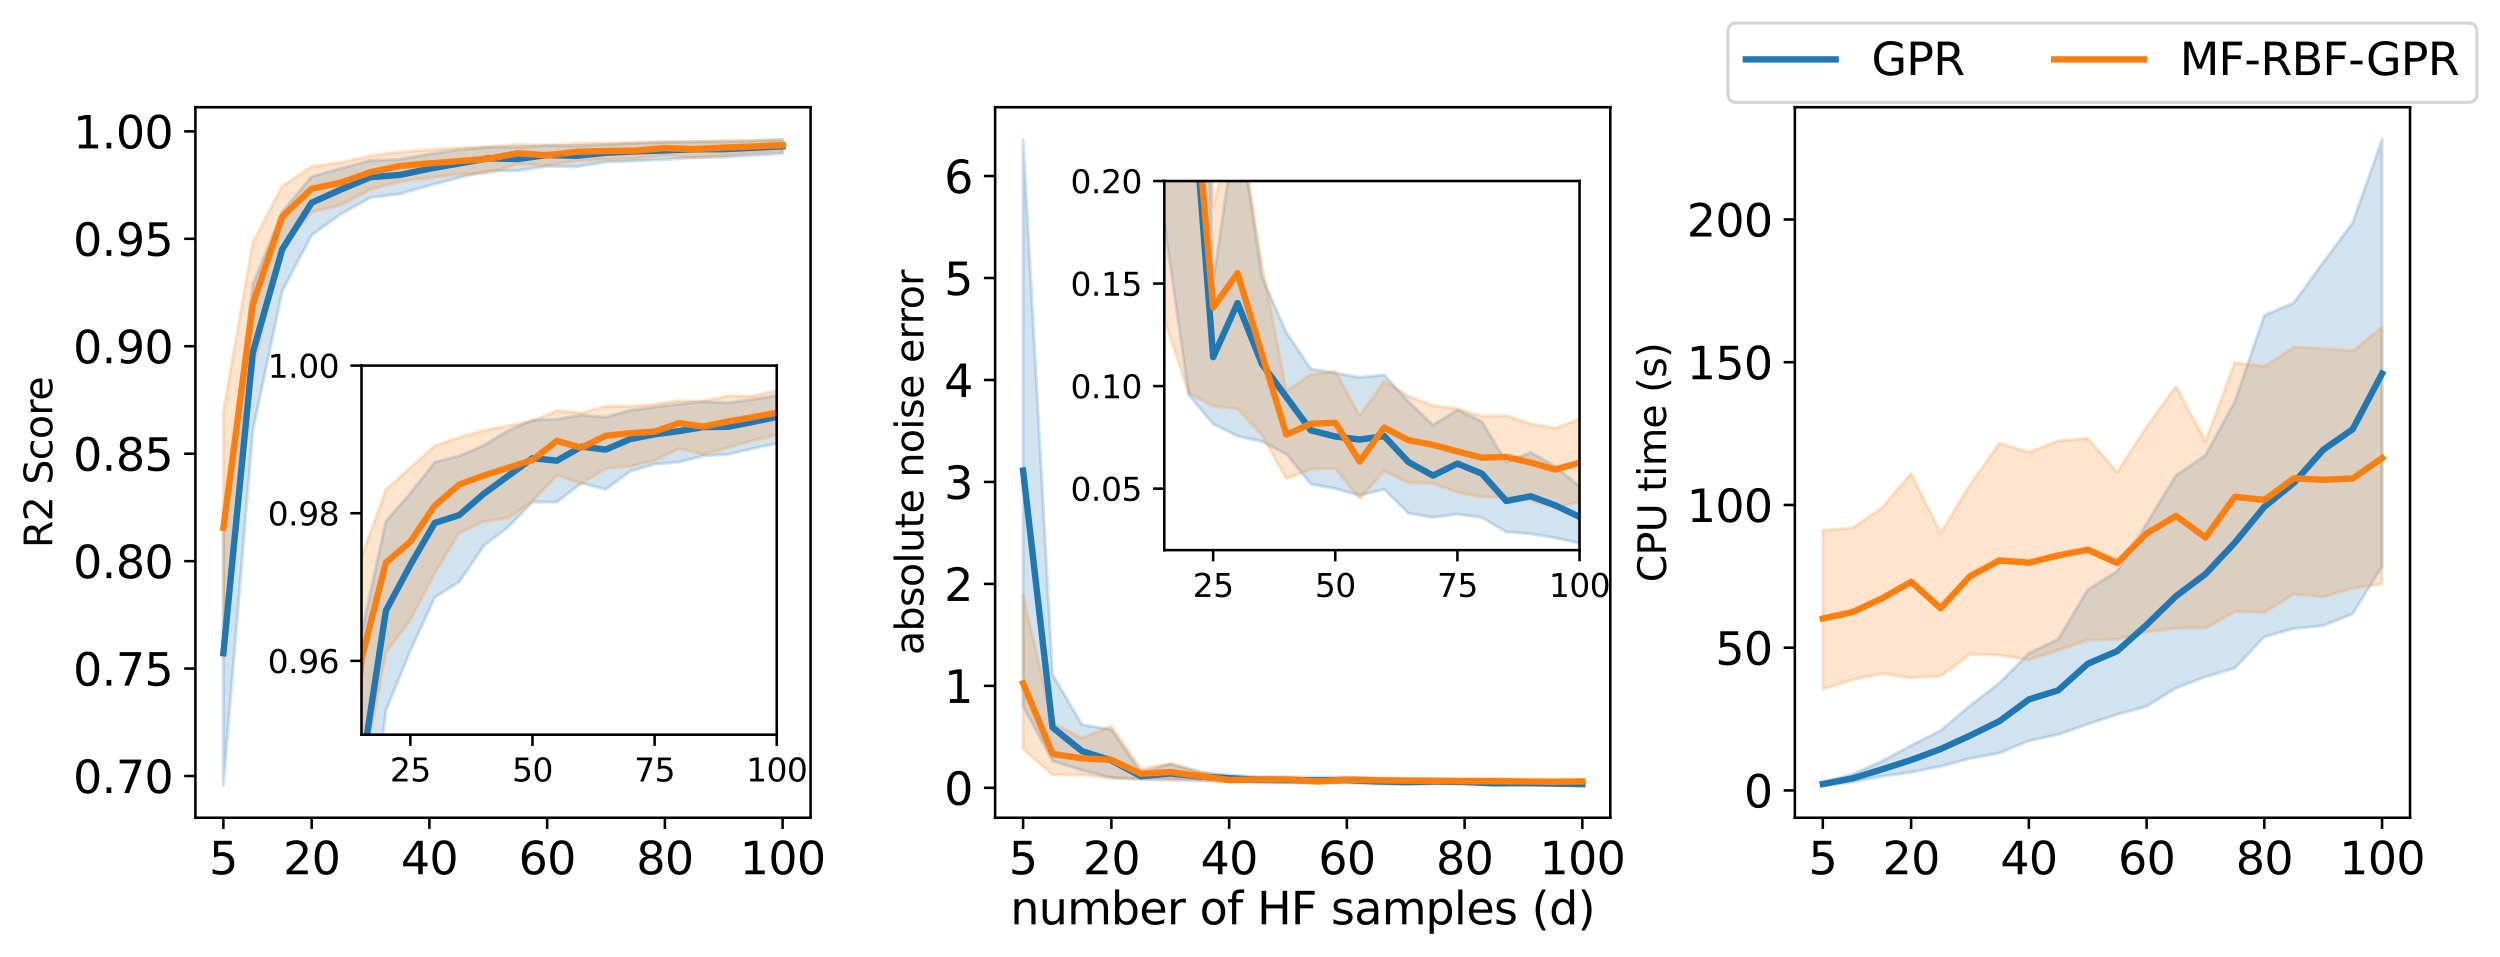 <?xml version="1.0" encoding="utf-8" standalone="no"?>
<!DOCTYPE svg PUBLIC "-//W3C//DTD SVG 1.1//EN"
  "http://www.w3.org/Graphics/SVG/1.1/DTD/svg11.dtd">
<svg xmlns:xlink="http://www.w3.org/1999/xlink" width="780.266pt" height="298.6pt" viewBox="0 0 780.266 298.6" xmlns="http://www.w3.org/2000/svg" version="1.1">
 <defs>
  <style type="text/css">*{stroke-linejoin: round; stroke-linecap: butt}</style>
 </defs>
 <g id="figure_1">
  <g id="patch_1">
   <path d="M 0 298.6 
L 780.266 298.6 
L 780.266 0 
L 0 0 
z
" style="fill: #ffffff"/>
  </g>
  <g id="axes_1">
   <g id="patch_2">
    <path d="M 60.986 255.224 
L 252.986 255.224 
L 252.986 33.464 
L 60.986 33.464 
z
" style="fill: #ffffff"/>
   </g>
   <g id="PolyCollection_1">
    <defs>
     <path id="m0feabd853a" d="M 69.713 -133.257 
L 69.713 -53.456 
L 78.9 -164.09 
L 88.086 -207.742 
L 97.273 -225.212 
L 106.459 -231.816 
L 115.646 -236.927 
L 124.833 -238.093 
L 134.019 -240.729 
L 143.206 -243.144 
L 152.392 -245.283 
L 161.579 -245.361 
L 170.766 -246.722 
L 179.952 -246.591 
L 189.139 -248.03 
L 198.325 -248.374 
L 207.512 -248.809 
L 216.699 -249.428 
L 225.885 -249.552 
L 235.072 -250.149 
L 244.258 -250.69 
L 244.258 -254.98 
L 244.258 -254.98 
L 235.072 -254.612 
L 225.885 -254.332 
L 216.699 -254.407 
L 207.512 -254.248 
L 198.325 -253.935 
L 189.139 -253.493 
L 179.952 -253.083 
L 170.766 -253.193 
L 161.579 -252.686 
L 152.392 -252.661 
L 143.206 -251.856 
L 134.019 -250.53 
L 124.833 -248.859 
L 115.646 -248.552 
L 106.459 -246.051 
L 97.273 -243.511 
L 88.086 -232.529 
L 78.9 -209.928 
L 69.713 -133.257 
z
" style="stroke: #1f77b4; stroke-opacity: 0.2"/>
    </defs>
    <g clip-path="url(#p75715c164a)">
     <use xlink:href="#m0feabd853a" x="0" y="298.6" style="fill: #1f77b4; fill-opacity: 0.2; stroke: #1f77b4; stroke-opacity: 0.2"/>
    </g>
   </g>
   <g id="PolyCollection_2">
    <defs>
     <path id="m2f45a47ec4" d="M 69.713 -170.173 
L 69.713 -93.159 
L 78.9 -182.998 
L 88.086 -221.234 
L 97.273 -232.388 
L 106.459 -234.604 
L 115.646 -239.481 
L 124.833 -241.912 
L 134.019 -243.163 
L 143.206 -244.15 
L 152.392 -244.547 
L 161.579 -247.429 
L 170.766 -246.95 
L 179.952 -248.43 
L 189.139 -248.735 
L 198.325 -249.147 
L 207.512 -250.143 
L 216.699 -249.359 
L 225.885 -250.17 
L 235.072 -250.866 
L 244.258 -251.218 
L 244.258 -255.056 
L 244.258 -255.056 
L 235.072 -254.76 
L 225.885 -254.77 
L 216.699 -254.261 
L 207.512 -254.403 
L 198.325 -254.048 
L 189.139 -253.937 
L 179.952 -253.821 
L 170.766 -253.249 
L 161.579 -253.537 
L 152.392 -252.802 
L 143.206 -252.429 
L 134.019 -251.82 
L 124.833 -251.157 
L 115.646 -250.011 
L 106.459 -247.911 
L 97.273 -246.624 
L 88.086 -240.507 
L 78.9 -222.961 
L 69.713 -170.173 
z
" style="stroke: #ff7f0e; stroke-opacity: 0.2"/>
    </defs>
    <g clip-path="url(#p75715c164a)">
     <use xlink:href="#m2f45a47ec4" x="0" y="298.6" style="fill: #ff7f0e; fill-opacity: 0.2; stroke: #ff7f0e; stroke-opacity: 0.2"/>
    </g>
   </g>
   <g id="matplotlib.axis_1">
    <g id="xtick_1">
     <g id="line2d_1">
      <defs>
       <path id="m611d69825f" d="M 0 0 
L 0 3.5 
" style="stroke: #000000; stroke-width: 0.8"/>
      </defs>
      <g>
       <use xlink:href="#m611d69825f" x="69.713" y="255.224" style="stroke: #000000; stroke-width: 0.8"/>
      </g>
     </g>
     <g id="text_1">
      <!-- 5 -->
      <g transform="translate(65.259 272.862) scale(0.14 -0.14)">
       <defs>
        <path id="DejaVuSans-35" d="M 691 4666 
L 3169 4666 
L 3169 4134 
L 1269 4134 
L 1269 2991 
Q 1406 3038 1543 3061 
Q 1681 3084 1819 3084 
Q 2600 3084 3056 2656 
Q 3513 2228 3513 1497 
Q 3513 744 3044 326 
Q 2575 -91 1722 -91 
Q 1428 -91 1123 -41 
Q 819 9 494 109 
L 494 744 
Q 775 591 1075 516 
Q 1375 441 1709 441 
Q 2250 441 2565 725 
Q 2881 1009 2881 1497 
Q 2881 1984 2565 2268 
Q 2250 2553 1709 2553 
Q 1456 2553 1204 2497 
Q 953 2441 691 2322 
L 691 4666 
z
" transform="scale(0.016)"/>
       </defs>
       <use xlink:href="#DejaVuSans-35"/>
      </g>
     </g>
    </g>
    <g id="xtick_2">
     <g id="line2d_2">
      <g>
       <use xlink:href="#m611d69825f" x="97.273" y="255.224" style="stroke: #000000; stroke-width: 0.8"/>
      </g>
     </g>
     <g id="text_2">
      <!-- 20 -->
      <g transform="translate(88.365 272.862) scale(0.14 -0.14)">
       <defs>
        <path id="DejaVuSans-32" d="M 1228 531 
L 3431 531 
L 3431 0 
L 469 0 
L 469 531 
Q 828 903 1448 1529 
Q 2069 2156 2228 2338 
Q 2531 2678 2651 2914 
Q 2772 3150 2772 3378 
Q 2772 3750 2511 3984 
Q 2250 4219 1831 4219 
Q 1534 4219 1204 4116 
Q 875 4013 500 3803 
L 500 4441 
Q 881 4594 1212 4672 
Q 1544 4750 1819 4750 
Q 2544 4750 2975 4387 
Q 3406 4025 3406 3419 
Q 3406 3131 3298 2873 
Q 3191 2616 2906 2266 
Q 2828 2175 2409 1742 
Q 1991 1309 1228 531 
z
" transform="scale(0.016)"/>
        <path id="DejaVuSans-30" d="M 2034 4250 
Q 1547 4250 1301 3770 
Q 1056 3291 1056 2328 
Q 1056 1369 1301 889 
Q 1547 409 2034 409 
Q 2525 409 2770 889 
Q 3016 1369 3016 2328 
Q 3016 3291 2770 3770 
Q 2525 4250 2034 4250 
z
M 2034 4750 
Q 2819 4750 3233 4129 
Q 3647 3509 3647 2328 
Q 3647 1150 3233 529 
Q 2819 -91 2034 -91 
Q 1250 -91 836 529 
Q 422 1150 422 2328 
Q 422 3509 836 4129 
Q 1250 4750 2034 4750 
z
" transform="scale(0.016)"/>
       </defs>
       <use xlink:href="#DejaVuSans-32"/>
       <use xlink:href="#DejaVuSans-30" x="63.623"/>
      </g>
     </g>
    </g>
    <g id="xtick_3">
     <g id="line2d_3">
      <g>
       <use xlink:href="#m611d69825f" x="134.019" y="255.224" style="stroke: #000000; stroke-width: 0.8"/>
      </g>
     </g>
     <g id="text_3">
      <!-- 40 -->
      <g transform="translate(125.112 272.862) scale(0.14 -0.14)">
       <defs>
        <path id="DejaVuSans-34" d="M 2419 4116 
L 825 1625 
L 2419 1625 
L 2419 4116 
z
M 2253 4666 
L 3047 4666 
L 3047 1625 
L 3713 1625 
L 3713 1100 
L 3047 1100 
L 3047 0 
L 2419 0 
L 2419 1100 
L 313 1100 
L 313 1709 
L 2253 4666 
z
" transform="scale(0.016)"/>
       </defs>
       <use xlink:href="#DejaVuSans-34"/>
       <use xlink:href="#DejaVuSans-30" x="63.623"/>
      </g>
     </g>
    </g>
    <g id="xtick_4">
     <g id="line2d_4">
      <g>
       <use xlink:href="#m611d69825f" x="170.766" y="255.224" style="stroke: #000000; stroke-width: 0.8"/>
      </g>
     </g>
     <g id="text_4">
      <!-- 60 -->
      <g transform="translate(161.858 272.862) scale(0.14 -0.14)">
       <defs>
        <path id="DejaVuSans-36" d="M 2113 2584 
Q 1688 2584 1439 2293 
Q 1191 2003 1191 1497 
Q 1191 994 1439 701 
Q 1688 409 2113 409 
Q 2538 409 2786 701 
Q 3034 994 3034 1497 
Q 3034 2003 2786 2293 
Q 2538 2584 2113 2584 
z
M 3366 4563 
L 3366 3988 
Q 3128 4100 2886 4159 
Q 2644 4219 2406 4219 
Q 1781 4219 1451 3797 
Q 1122 3375 1075 2522 
Q 1259 2794 1537 2939 
Q 1816 3084 2150 3084 
Q 2853 3084 3261 2657 
Q 3669 2231 3669 1497 
Q 3669 778 3244 343 
Q 2819 -91 2113 -91 
Q 1303 -91 875 529 
Q 447 1150 447 2328 
Q 447 3434 972 4092 
Q 1497 4750 2381 4750 
Q 2619 4750 2861 4703 
Q 3103 4656 3366 4563 
z
" transform="scale(0.016)"/>
       </defs>
       <use xlink:href="#DejaVuSans-36"/>
       <use xlink:href="#DejaVuSans-30" x="63.623"/>
      </g>
     </g>
    </g>
    <g id="xtick_5">
     <g id="line2d_5">
      <g>
       <use xlink:href="#m611d69825f" x="207.512" y="255.224" style="stroke: #000000; stroke-width: 0.8"/>
      </g>
     </g>
     <g id="text_5">
      <!-- 80 -->
      <g transform="translate(198.604 272.862) scale(0.14 -0.14)">
       <defs>
        <path id="DejaVuSans-38" d="M 2034 2216 
Q 1584 2216 1326 1975 
Q 1069 1734 1069 1313 
Q 1069 891 1326 650 
Q 1584 409 2034 409 
Q 2484 409 2743 651 
Q 3003 894 3003 1313 
Q 3003 1734 2745 1975 
Q 2488 2216 2034 2216 
z
M 1403 2484 
Q 997 2584 770 2862 
Q 544 3141 544 3541 
Q 544 4100 942 4425 
Q 1341 4750 2034 4750 
Q 2731 4750 3128 4425 
Q 3525 4100 3525 3541 
Q 3525 3141 3298 2862 
Q 3072 2584 2669 2484 
Q 3125 2378 3379 2068 
Q 3634 1759 3634 1313 
Q 3634 634 3220 271 
Q 2806 -91 2034 -91 
Q 1263 -91 848 271 
Q 434 634 434 1313 
Q 434 1759 690 2068 
Q 947 2378 1403 2484 
z
M 1172 3481 
Q 1172 3119 1398 2916 
Q 1625 2713 2034 2713 
Q 2441 2713 2670 2916 
Q 2900 3119 2900 3481 
Q 2900 3844 2670 4047 
Q 2441 4250 2034 4250 
Q 1625 4250 1398 4047 
Q 1172 3844 1172 3481 
z
" transform="scale(0.016)"/>
       </defs>
       <use xlink:href="#DejaVuSans-38"/>
       <use xlink:href="#DejaVuSans-30" x="63.623"/>
      </g>
     </g>
    </g>
    <g id="xtick_6">
     <g id="line2d_6">
      <g>
       <use xlink:href="#m611d69825f" x="244.258" y="255.224" style="stroke: #000000; stroke-width: 0.8"/>
      </g>
     </g>
     <g id="text_6">
      <!-- 100 -->
      <g transform="translate(230.897 272.862) scale(0.14 -0.14)">
       <defs>
        <path id="DejaVuSans-31" d="M 794 531 
L 1825 531 
L 1825 4091 
L 703 3866 
L 703 4441 
L 1819 4666 
L 2450 4666 
L 2450 531 
L 3481 531 
L 3481 0 
L 794 0 
L 794 531 
z
" transform="scale(0.016)"/>
       </defs>
       <use xlink:href="#DejaVuSans-31"/>
       <use xlink:href="#DejaVuSans-30" x="63.623"/>
       <use xlink:href="#DejaVuSans-30" x="127.246"/>
      </g>
     </g>
    </g>
    <g id="text_7">
     <!--   -->
     <g transform="translate(155.079 288.892) scale(0.12 -0.12)">
      <defs>
       <path id="DejaVuSans-20" transform="scale(0.016)"/>
      </defs>
      <use xlink:href="#DejaVuSans-20"/>
     </g>
    </g>
   </g>
   <g id="matplotlib.axis_2">
    <g id="ytick_1">
     <g id="line2d_7">
      <defs>
       <path id="m4b064493bd" d="M 0 0 
L -3.5 0 
" style="stroke: #000000; stroke-width: 0.8"/>
      </defs>
      <g>
       <use xlink:href="#m4b064493bd" x="60.986" y="242.2" style="stroke: #000000; stroke-width: 0.8"/>
      </g>
     </g>
     <g id="text_8">
      <!-- 0.70 -->
      <g transform="translate(22.814 247.518) scale(0.14 -0.14)">
       <defs>
        <path id="DejaVuSans-2e" d="M 684 794 
L 1344 794 
L 1344 0 
L 684 0 
L 684 794 
z
" transform="scale(0.016)"/>
        <path id="DejaVuSans-37" d="M 525 4666 
L 3525 4666 
L 3525 4397 
L 1831 0 
L 1172 0 
L 2766 4134 
L 525 4134 
L 525 4666 
z
" transform="scale(0.016)"/>
       </defs>
       <use xlink:href="#DejaVuSans-30"/>
       <use xlink:href="#DejaVuSans-2e" x="63.623"/>
       <use xlink:href="#DejaVuSans-37" x="95.41"/>
       <use xlink:href="#DejaVuSans-30" x="159.033"/>
      </g>
     </g>
    </g>
    <g id="ytick_2">
     <g id="line2d_8">
      <g>
       <use xlink:href="#m4b064493bd" x="60.986" y="208.666" style="stroke: #000000; stroke-width: 0.8"/>
      </g>
     </g>
     <g id="text_9">
      <!-- 0.75 -->
      <g transform="translate(22.814 213.985) scale(0.14 -0.14)">
       <use xlink:href="#DejaVuSans-30"/>
       <use xlink:href="#DejaVuSans-2e" x="63.623"/>
       <use xlink:href="#DejaVuSans-37" x="95.41"/>
       <use xlink:href="#DejaVuSans-35" x="159.033"/>
      </g>
     </g>
    </g>
    <g id="ytick_3">
     <g id="line2d_9">
      <g>
       <use xlink:href="#m4b064493bd" x="60.986" y="175.132" style="stroke: #000000; stroke-width: 0.8"/>
      </g>
     </g>
     <g id="text_10">
      <!-- 0.80 -->
      <g transform="translate(22.814 180.451) scale(0.14 -0.14)">
       <use xlink:href="#DejaVuSans-30"/>
       <use xlink:href="#DejaVuSans-2e" x="63.623"/>
       <use xlink:href="#DejaVuSans-38" x="95.41"/>
       <use xlink:href="#DejaVuSans-30" x="159.033"/>
      </g>
     </g>
    </g>
    <g id="ytick_4">
     <g id="line2d_10">
      <g>
       <use xlink:href="#m4b064493bd" x="60.986" y="141.599" style="stroke: #000000; stroke-width: 0.8"/>
      </g>
     </g>
     <g id="text_11">
      <!-- 0.85 -->
      <g transform="translate(22.814 146.918) scale(0.14 -0.14)">
       <use xlink:href="#DejaVuSans-30"/>
       <use xlink:href="#DejaVuSans-2e" x="63.623"/>
       <use xlink:href="#DejaVuSans-38" x="95.41"/>
       <use xlink:href="#DejaVuSans-35" x="159.033"/>
      </g>
     </g>
    </g>
    <g id="ytick_5">
     <g id="line2d_11">
      <g>
       <use xlink:href="#m4b064493bd" x="60.986" y="108.065" style="stroke: #000000; stroke-width: 0.8"/>
      </g>
     </g>
     <g id="text_12">
      <!-- 0.90 -->
      <g transform="translate(22.814 113.384) scale(0.14 -0.14)">
       <defs>
        <path id="DejaVuSans-39" d="M 703 97 
L 703 672 
Q 941 559 1184 500 
Q 1428 441 1663 441 
Q 2288 441 2617 861 
Q 2947 1281 2994 2138 
Q 2813 1869 2534 1725 
Q 2256 1581 1919 1581 
Q 1219 1581 811 2004 
Q 403 2428 403 3163 
Q 403 3881 828 4315 
Q 1253 4750 1959 4750 
Q 2769 4750 3195 4129 
Q 3622 3509 3622 2328 
Q 3622 1225 3098 567 
Q 2575 -91 1691 -91 
Q 1453 -91 1209 -44 
Q 966 3 703 97 
z
M 1959 2075 
Q 2384 2075 2632 2365 
Q 2881 2656 2881 3163 
Q 2881 3666 2632 3958 
Q 2384 4250 1959 4250 
Q 1534 4250 1286 3958 
Q 1038 3666 1038 3163 
Q 1038 2656 1286 2365 
Q 1534 2075 1959 2075 
z
" transform="scale(0.016)"/>
       </defs>
       <use xlink:href="#DejaVuSans-30"/>
       <use xlink:href="#DejaVuSans-2e" x="63.623"/>
       <use xlink:href="#DejaVuSans-39" x="95.41"/>
       <use xlink:href="#DejaVuSans-30" x="159.033"/>
      </g>
     </g>
    </g>
    <g id="ytick_6">
     <g id="line2d_12">
      <g>
       <use xlink:href="#m4b064493bd" x="60.986" y="74.532" style="stroke: #000000; stroke-width: 0.8"/>
      </g>
     </g>
     <g id="text_13">
      <!-- 0.95 -->
      <g transform="translate(22.814 79.851) scale(0.14 -0.14)">
       <use xlink:href="#DejaVuSans-30"/>
       <use xlink:href="#DejaVuSans-2e" x="63.623"/>
       <use xlink:href="#DejaVuSans-39" x="95.41"/>
       <use xlink:href="#DejaVuSans-35" x="159.033"/>
      </g>
     </g>
    </g>
    <g id="ytick_7">
     <g id="line2d_13">
      <g>
       <use xlink:href="#m4b064493bd" x="60.986" y="40.998" style="stroke: #000000; stroke-width: 0.8"/>
      </g>
     </g>
     <g id="text_14">
      <!-- 1.00 -->
      <g transform="translate(22.814 46.317) scale(0.14 -0.14)">
       <use xlink:href="#DejaVuSans-31"/>
       <use xlink:href="#DejaVuSans-2e" x="63.623"/>
       <use xlink:href="#DejaVuSans-30" x="95.41"/>
       <use xlink:href="#DejaVuSans-30" x="159.033"/>
      </g>
     </g>
    </g>
    <g id="text_15">
     <!-- R2 Score -->
     <g transform="translate(16.318 171.04) rotate(-90) scale(0.12 -0.12)">
      <defs>
       <path id="DejaVuSans-52" d="M 2841 2188 
Q 3044 2119 3236 1894 
Q 3428 1669 3622 1275 
L 4263 0 
L 3584 0 
L 2988 1197 
Q 2756 1666 2539 1819 
Q 2322 1972 1947 1972 
L 1259 1972 
L 1259 0 
L 628 0 
L 628 4666 
L 2053 4666 
Q 2853 4666 3247 4331 
Q 3641 3997 3641 3322 
Q 3641 2881 3436 2590 
Q 3231 2300 2841 2188 
z
M 1259 4147 
L 1259 2491 
L 2053 2491 
Q 2509 2491 2742 2702 
Q 2975 2913 2975 3322 
Q 2975 3731 2742 3939 
Q 2509 4147 2053 4147 
L 1259 4147 
z
" transform="scale(0.016)"/>
       <path id="DejaVuSans-53" d="M 3425 4513 
L 3425 3897 
Q 3066 4069 2747 4153 
Q 2428 4238 2131 4238 
Q 1616 4238 1336 4038 
Q 1056 3838 1056 3469 
Q 1056 3159 1242 3001 
Q 1428 2844 1947 2747 
L 2328 2669 
Q 3034 2534 3370 2195 
Q 3706 1856 3706 1288 
Q 3706 609 3251 259 
Q 2797 -91 1919 -91 
Q 1588 -91 1214 -16 
Q 841 59 441 206 
L 441 856 
Q 825 641 1194 531 
Q 1563 422 1919 422 
Q 2459 422 2753 634 
Q 3047 847 3047 1241 
Q 3047 1584 2836 1778 
Q 2625 1972 2144 2069 
L 1759 2144 
Q 1053 2284 737 2584 
Q 422 2884 422 3419 
Q 422 4038 858 4394 
Q 1294 4750 2059 4750 
Q 2388 4750 2728 4690 
Q 3069 4631 3425 4513 
z
" transform="scale(0.016)"/>
       <path id="DejaVuSans-63" d="M 3122 3366 
L 3122 2828 
Q 2878 2963 2633 3030 
Q 2388 3097 2138 3097 
Q 1578 3097 1268 2742 
Q 959 2388 959 1747 
Q 959 1106 1268 751 
Q 1578 397 2138 397 
Q 2388 397 2633 464 
Q 2878 531 3122 666 
L 3122 134 
Q 2881 22 2623 -34 
Q 2366 -91 2075 -91 
Q 1284 -91 818 406 
Q 353 903 353 1747 
Q 353 2603 823 3093 
Q 1294 3584 2113 3584 
Q 2378 3584 2631 3529 
Q 2884 3475 3122 3366 
z
" transform="scale(0.016)"/>
       <path id="DejaVuSans-6f" d="M 1959 3097 
Q 1497 3097 1228 2736 
Q 959 2375 959 1747 
Q 959 1119 1226 758 
Q 1494 397 1959 397 
Q 2419 397 2687 759 
Q 2956 1122 2956 1747 
Q 2956 2369 2687 2733 
Q 2419 3097 1959 3097 
z
M 1959 3584 
Q 2709 3584 3137 3096 
Q 3566 2609 3566 1747 
Q 3566 888 3137 398 
Q 2709 -91 1959 -91 
Q 1206 -91 779 398 
Q 353 888 353 1747 
Q 353 2609 779 3096 
Q 1206 3584 1959 3584 
z
" transform="scale(0.016)"/>
       <path id="DejaVuSans-72" d="M 2631 2963 
Q 2534 3019 2420 3045 
Q 2306 3072 2169 3072 
Q 1681 3072 1420 2755 
Q 1159 2438 1159 1844 
L 1159 0 
L 581 0 
L 581 3500 
L 1159 3500 
L 1159 2956 
Q 1341 3275 1631 3429 
Q 1922 3584 2338 3584 
Q 2397 3584 2469 3576 
Q 2541 3569 2628 3553 
L 2631 2963 
z
" transform="scale(0.016)"/>
       <path id="DejaVuSans-65" d="M 3597 1894 
L 3597 1613 
L 953 1613 
Q 991 1019 1311 708 
Q 1631 397 2203 397 
Q 2534 397 2845 478 
Q 3156 559 3463 722 
L 3463 178 
Q 3153 47 2828 -22 
Q 2503 -91 2169 -91 
Q 1331 -91 842 396 
Q 353 884 353 1716 
Q 353 2575 817 3079 
Q 1281 3584 2069 3584 
Q 2775 3584 3186 3129 
Q 3597 2675 3597 1894 
z
M 3022 2063 
Q 3016 2534 2758 2815 
Q 2500 3097 2075 3097 
Q 1594 3097 1305 2825 
Q 1016 2553 972 2059 
L 3022 2063 
z
" transform="scale(0.016)"/>
      </defs>
      <use xlink:href="#DejaVuSans-52"/>
      <use xlink:href="#DejaVuSans-32" x="69.482"/>
      <use xlink:href="#DejaVuSans-20" x="133.105"/>
      <use xlink:href="#DejaVuSans-53" x="164.893"/>
      <use xlink:href="#DejaVuSans-63" x="228.369"/>
      <use xlink:href="#DejaVuSans-6f" x="283.35"/>
      <use xlink:href="#DejaVuSans-72" x="344.531"/>
      <use xlink:href="#DejaVuSans-65" x="383.395"/>
     </g>
    </g>
   </g>
   <g id="line2d_14">
    <path d="M 69.713 203.863 
L 78.9 110.006 
L 88.086 77.816 
L 97.273 63.257 
L 106.459 59.112 
L 115.646 55.29 
L 124.833 54.583 
L 134.019 52.654 
L 143.206 51.027 
L 152.392 49.414 
L 161.579 49.637 
L 170.766 48.366 
L 179.952 48.63 
L 189.139 47.674 
L 198.325 47.242 
L 207.512 46.949 
L 216.699 46.582 
L 225.885 46.561 
L 235.072 46.13 
L 244.258 45.662 
" clip-path="url(#p75715c164a)" style="fill: none; stroke: #1f77b4; stroke-width: 2; stroke-linecap: square"/>
   </g>
   <g id="line2d_15">
    <path d="M 69.713 164.749 
L 78.9 95.001 
L 88.086 67.64 
L 97.273 58.909 
L 106.459 56.992 
L 115.646 53.725 
L 124.833 51.806 
L 134.019 50.987 
L 143.206 50.289 
L 152.392 49.566 
L 161.579 47.837 
L 170.766 48.463 
L 179.952 47.368 
L 189.139 47.138 
L 198.325 46.995 
L 207.512 46.221 
L 216.699 46.543 
L 225.885 46.078 
L 235.072 45.694 
L 244.258 45.283 
" clip-path="url(#p75715c164a)" style="fill: none; stroke: #ff7f0e; stroke-width: 2; stroke-linecap: square"/>
   </g>
   <g id="patch_3">
    <path d="M 60.986 255.224 
L 60.986 33.464 
" style="fill: none; stroke: #000000; stroke-width: 0.8; stroke-linejoin: miter; stroke-linecap: square"/>
   </g>
   <g id="patch_4">
    <path d="M 252.986 255.224 
L 252.986 33.464 
" style="fill: none; stroke: #000000; stroke-width: 0.8; stroke-linejoin: miter; stroke-linecap: square"/>
   </g>
   <g id="patch_5">
    <path d="M 60.986 255.224 
L 252.986 255.224 
" style="fill: none; stroke: #000000; stroke-width: 0.8; stroke-linejoin: miter; stroke-linecap: square"/>
   </g>
   <g id="patch_6">
    <path d="M 60.986 33.464 
L 252.986 33.464 
" style="fill: none; stroke: #000000; stroke-width: 0.8; stroke-linejoin: miter; stroke-linecap: square"/>
   </g>
   <g id="text_16">
    <!-- number of HF samples (d) -->
    <g transform="translate(315.326 288.488) scale(0.14 -0.14)">
     <defs>
      <path id="DejaVuSans-6e" d="M 3513 2113 
L 3513 0 
L 2938 0 
L 2938 2094 
Q 2938 2591 2744 2837 
Q 2550 3084 2163 3084 
Q 1697 3084 1428 2787 
Q 1159 2491 1159 1978 
L 1159 0 
L 581 0 
L 581 3500 
L 1159 3500 
L 1159 2956 
Q 1366 3272 1645 3428 
Q 1925 3584 2291 3584 
Q 2894 3584 3203 3211 
Q 3513 2838 3513 2113 
z
" transform="scale(0.016)"/>
      <path id="DejaVuSans-75" d="M 544 1381 
L 544 3500 
L 1119 3500 
L 1119 1403 
Q 1119 906 1312 657 
Q 1506 409 1894 409 
Q 2359 409 2629 706 
Q 2900 1003 2900 1516 
L 2900 3500 
L 3475 3500 
L 3475 0 
L 2900 0 
L 2900 538 
Q 2691 219 2414 64 
Q 2138 -91 1772 -91 
Q 1169 -91 856 284 
Q 544 659 544 1381 
z
M 1991 3584 
L 1991 3584 
z
" transform="scale(0.016)"/>
      <path id="DejaVuSans-6d" d="M 3328 2828 
Q 3544 3216 3844 3400 
Q 4144 3584 4550 3584 
Q 5097 3584 5394 3201 
Q 5691 2819 5691 2113 
L 5691 0 
L 5113 0 
L 5113 2094 
Q 5113 2597 4934 2840 
Q 4756 3084 4391 3084 
Q 3944 3084 3684 2787 
Q 3425 2491 3425 1978 
L 3425 0 
L 2847 0 
L 2847 2094 
Q 2847 2600 2669 2842 
Q 2491 3084 2119 3084 
Q 1678 3084 1418 2786 
Q 1159 2488 1159 1978 
L 1159 0 
L 581 0 
L 581 3500 
L 1159 3500 
L 1159 2956 
Q 1356 3278 1631 3431 
Q 1906 3584 2284 3584 
Q 2666 3584 2933 3390 
Q 3200 3197 3328 2828 
z
" transform="scale(0.016)"/>
      <path id="DejaVuSans-62" d="M 3116 1747 
Q 3116 2381 2855 2742 
Q 2594 3103 2138 3103 
Q 1681 3103 1420 2742 
Q 1159 2381 1159 1747 
Q 1159 1113 1420 752 
Q 1681 391 2138 391 
Q 2594 391 2855 752 
Q 3116 1113 3116 1747 
z
M 1159 2969 
Q 1341 3281 1617 3432 
Q 1894 3584 2278 3584 
Q 2916 3584 3314 3078 
Q 3713 2572 3713 1747 
Q 3713 922 3314 415 
Q 2916 -91 2278 -91 
Q 1894 -91 1617 61 
Q 1341 213 1159 525 
L 1159 0 
L 581 0 
L 581 4863 
L 1159 4863 
L 1159 2969 
z
" transform="scale(0.016)"/>
      <path id="DejaVuSans-66" d="M 2375 4863 
L 2375 4384 
L 1825 4384 
Q 1516 4384 1395 4259 
Q 1275 4134 1275 3809 
L 1275 3500 
L 2222 3500 
L 2222 3053 
L 1275 3053 
L 1275 0 
L 697 0 
L 697 3053 
L 147 3053 
L 147 3500 
L 697 3500 
L 697 3744 
Q 697 4328 969 4595 
Q 1241 4863 1831 4863 
L 2375 4863 
z
" transform="scale(0.016)"/>
      <path id="DejaVuSans-48" d="M 628 4666 
L 1259 4666 
L 1259 2753 
L 3553 2753 
L 3553 4666 
L 4184 4666 
L 4184 0 
L 3553 0 
L 3553 2222 
L 1259 2222 
L 1259 0 
L 628 0 
L 628 4666 
z
" transform="scale(0.016)"/>
      <path id="DejaVuSans-46" d="M 628 4666 
L 3309 4666 
L 3309 4134 
L 1259 4134 
L 1259 2759 
L 3109 2759 
L 3109 2228 
L 1259 2228 
L 1259 0 
L 628 0 
L 628 4666 
z
" transform="scale(0.016)"/>
      <path id="DejaVuSans-73" d="M 2834 3397 
L 2834 2853 
Q 2591 2978 2328 3040 
Q 2066 3103 1784 3103 
Q 1356 3103 1142 2972 
Q 928 2841 928 2578 
Q 928 2378 1081 2264 
Q 1234 2150 1697 2047 
L 1894 2003 
Q 2506 1872 2764 1633 
Q 3022 1394 3022 966 
Q 3022 478 2636 193 
Q 2250 -91 1575 -91 
Q 1294 -91 989 -36 
Q 684 19 347 128 
L 347 722 
Q 666 556 975 473 
Q 1284 391 1588 391 
Q 1994 391 2212 530 
Q 2431 669 2431 922 
Q 2431 1156 2273 1281 
Q 2116 1406 1581 1522 
L 1381 1569 
Q 847 1681 609 1914 
Q 372 2147 372 2553 
Q 372 3047 722 3315 
Q 1072 3584 1716 3584 
Q 2034 3584 2315 3537 
Q 2597 3491 2834 3397 
z
" transform="scale(0.016)"/>
      <path id="DejaVuSans-61" d="M 2194 1759 
Q 1497 1759 1228 1600 
Q 959 1441 959 1056 
Q 959 750 1161 570 
Q 1363 391 1709 391 
Q 2188 391 2477 730 
Q 2766 1069 2766 1631 
L 2766 1759 
L 2194 1759 
z
M 3341 1997 
L 3341 0 
L 2766 0 
L 2766 531 
Q 2569 213 2275 61 
Q 1981 -91 1556 -91 
Q 1019 -91 701 211 
Q 384 513 384 1019 
Q 384 1609 779 1909 
Q 1175 2209 1959 2209 
L 2766 2209 
L 2766 2266 
Q 2766 2663 2505 2880 
Q 2244 3097 1772 3097 
Q 1472 3097 1187 3025 
Q 903 2953 641 2809 
L 641 3341 
Q 956 3463 1253 3523 
Q 1550 3584 1831 3584 
Q 2591 3584 2966 3190 
Q 3341 2797 3341 1997 
z
" transform="scale(0.016)"/>
      <path id="DejaVuSans-70" d="M 1159 525 
L 1159 -1331 
L 581 -1331 
L 581 3500 
L 1159 3500 
L 1159 2969 
Q 1341 3281 1617 3432 
Q 1894 3584 2278 3584 
Q 2916 3584 3314 3078 
Q 3713 2572 3713 1747 
Q 3713 922 3314 415 
Q 2916 -91 2278 -91 
Q 1894 -91 1617 61 
Q 1341 213 1159 525 
z
M 3116 1747 
Q 3116 2381 2855 2742 
Q 2594 3103 2138 3103 
Q 1681 3103 1420 2742 
Q 1159 2381 1159 1747 
Q 1159 1113 1420 752 
Q 1681 391 2138 391 
Q 2594 391 2855 752 
Q 3116 1113 3116 1747 
z
" transform="scale(0.016)"/>
      <path id="DejaVuSans-6c" d="M 603 4863 
L 1178 4863 
L 1178 0 
L 603 0 
L 603 4863 
z
" transform="scale(0.016)"/>
      <path id="DejaVuSans-28" d="M 1984 4856 
Q 1566 4138 1362 3434 
Q 1159 2731 1159 2009 
Q 1159 1288 1364 580 
Q 1569 -128 1984 -844 
L 1484 -844 
Q 1016 -109 783 600 
Q 550 1309 550 2009 
Q 550 2706 781 3412 
Q 1013 4119 1484 4856 
L 1984 4856 
z
" transform="scale(0.016)"/>
      <path id="DejaVuSans-64" d="M 2906 2969 
L 2906 4863 
L 3481 4863 
L 3481 0 
L 2906 0 
L 2906 525 
Q 2725 213 2448 61 
Q 2172 -91 1784 -91 
Q 1150 -91 751 415 
Q 353 922 353 1747 
Q 353 2572 751 3078 
Q 1150 3584 1784 3584 
Q 2172 3584 2448 3432 
Q 2725 3281 2906 2969 
z
M 947 1747 
Q 947 1113 1208 752 
Q 1469 391 1925 391 
Q 2381 391 2643 752 
Q 2906 1113 2906 1747 
Q 2906 2381 2643 2742 
Q 2381 3103 1925 3103 
Q 1469 3103 1208 2742 
Q 947 2381 947 1747 
z
" transform="scale(0.016)"/>
      <path id="DejaVuSans-29" d="M 513 4856 
L 1013 4856 
Q 1481 4119 1714 3412 
Q 1947 2706 1947 2009 
Q 1947 1309 1714 600 
Q 1481 -109 1013 -844 
L 513 -844 
Q 928 -128 1133 580 
Q 1338 1288 1338 2009 
Q 1338 2731 1133 3434 
Q 928 4138 513 4856 
z
" transform="scale(0.016)"/>
     </defs>
     <use xlink:href="#DejaVuSans-6e"/>
     <use xlink:href="#DejaVuSans-75" x="63.379"/>
     <use xlink:href="#DejaVuSans-6d" x="126.758"/>
     <use xlink:href="#DejaVuSans-62" x="224.17"/>
     <use xlink:href="#DejaVuSans-65" x="287.646"/>
     <use xlink:href="#DejaVuSans-72" x="349.17"/>
     <use xlink:href="#DejaVuSans-20" x="390.283"/>
     <use xlink:href="#DejaVuSans-6f" x="422.07"/>
     <use xlink:href="#DejaVuSans-66" x="483.252"/>
     <use xlink:href="#DejaVuSans-20" x="518.457"/>
     <use xlink:href="#DejaVuSans-48" x="550.244"/>
     <use xlink:href="#DejaVuSans-46" x="625.439"/>
     <use xlink:href="#DejaVuSans-20" x="682.959"/>
     <use xlink:href="#DejaVuSans-73" x="714.746"/>
     <use xlink:href="#DejaVuSans-61" x="766.846"/>
     <use xlink:href="#DejaVuSans-6d" x="828.125"/>
     <use xlink:href="#DejaVuSans-70" x="925.537"/>
     <use xlink:href="#DejaVuSans-6c" x="989.014"/>
     <use xlink:href="#DejaVuSans-65" x="1016.797"/>
     <use xlink:href="#DejaVuSans-73" x="1078.32"/>
     <use xlink:href="#DejaVuSans-20" x="1130.42"/>
     <use xlink:href="#DejaVuSans-28" x="1162.207"/>
     <use xlink:href="#DejaVuSans-64" x="1201.221"/>
     <use xlink:href="#DejaVuSans-29" x="1264.697"/>
    </g>
   </g>
  </g>
  <g id="axes_2">
   <g id="patch_7">
    <path d="M 310.586 255.224 
L 502.586 255.224 
L 502.586 33.464 
L 310.586 33.464 
z
" style="fill: #ffffff"/>
   </g>
   <g id="PolyCollection_3">
    <defs>
     <path id="m66cef78436" d="M 319.313 -255.056 
L 319.313 -78.193 
L 328.5 -61.047 
L 337.686 -58.21 
L 346.873 -55.884 
L 356.059 -55.335 
L 365.246 -55.185 
L 374.433 -55.037 
L 383.619 -54.78 
L 392.806 -54.331 
L 401.992 -54.298 
L 411.179 -54.242 
L 420.366 -54.295 
L 429.552 -53.924 
L 438.739 -53.79 
L 447.925 -53.977 
L 457.112 -53.857 
L 466.299 -53.635 
L 475.485 -53.571 
L 484.672 -53.524 
L 493.858 -53.456 
L 493.858 -54.314 
L 493.858 -54.314 
L 484.672 -54.683 
L 475.485 -54.85 
L 466.299 -54.704 
L 457.112 -55.322 
L 447.925 -55.511 
L 438.739 -55.271 
L 429.552 -55.683 
L 420.366 -56.059 
L 411.179 -56.026 
L 401.992 -56.073 
L 392.806 -56.137 
L 383.619 -56.702 
L 374.433 -57.611 
L 365.246 -60.172 
L 356.059 -57.506 
L 346.873 -70.909 
L 337.686 -72.438 
L 328.5 -88.103 
L 319.313 -255.056 
z
" style="stroke: #1f77b4; stroke-opacity: 0.2"/>
    </defs>
    <g clip-path="url(#p3c74502da6)">
     <use xlink:href="#m66cef78436" x="0" y="298.6" style="fill: #1f77b4; fill-opacity: 0.2; stroke: #1f77b4; stroke-opacity: 0.2"/>
    </g>
   </g>
   <g id="PolyCollection_4">
    <defs>
     <path id="m4717ff6e7b" d="M 319.313 -112.807 
L 319.313 -64.815 
L 328.5 -56.823 
L 337.686 -56.79 
L 346.873 -55.791 
L 356.059 -55.587 
L 365.246 -55.537 
L 374.433 -55.025 
L 383.619 -54.485 
L 392.806 -54.619 
L 401.992 -54.62 
L 411.179 -54.138 
L 420.366 -54.543 
L 429.552 -54.418 
L 438.739 -54.43 
L 447.925 -54.282 
L 457.112 -54.175 
L 466.299 -54.168 
L 475.485 -54.164 
L 484.672 -54.062 
L 493.858 -54.099 
L 493.858 -55.3 
L 493.858 -55.3 
L 484.672 -55.208 
L 475.485 -55.354 
L 466.299 -55.529 
L 457.112 -55.53 
L 447.925 -55.555 
L 438.739 -55.597 
L 429.552 -55.704 
L 420.366 -55.964 
L 411.179 -55.35 
L 401.992 -56.039 
L 392.806 -56.077 
L 383.619 -55.83 
L 374.433 -57.802 
L 365.246 -60.289 
L 356.059 -58.609 
L 346.873 -71.988 
L 337.686 -68.268 
L 328.5 -72.894 
L 319.313 -112.807 
z
" style="stroke: #ff7f0e; stroke-opacity: 0.2"/>
    </defs>
    <g clip-path="url(#p3c74502da6)">
     <use xlink:href="#m4717ff6e7b" x="0" y="298.6" style="fill: #ff7f0e; fill-opacity: 0.2; stroke: #ff7f0e; stroke-opacity: 0.2"/>
    </g>
   </g>
   <g id="matplotlib.axis_3">
    <g id="xtick_7">
     <g id="line2d_16">
      <g>
       <use xlink:href="#m611d69825f" x="319.313" y="255.224" style="stroke: #000000; stroke-width: 0.8"/>
      </g>
     </g>
     <g id="text_17">
      <!-- 5 -->
      <g transform="translate(314.859 272.862) scale(0.14 -0.14)">
       <use xlink:href="#DejaVuSans-35"/>
      </g>
     </g>
    </g>
    <g id="xtick_8">
     <g id="line2d_17">
      <g>
       <use xlink:href="#m611d69825f" x="346.873" y="255.224" style="stroke: #000000; stroke-width: 0.8"/>
      </g>
     </g>
     <g id="text_18">
      <!-- 20 -->
      <g transform="translate(337.965 272.862) scale(0.14 -0.14)">
       <use xlink:href="#DejaVuSans-32"/>
       <use xlink:href="#DejaVuSans-30" x="63.623"/>
      </g>
     </g>
    </g>
    <g id="xtick_9">
     <g id="line2d_18">
      <g>
       <use xlink:href="#m611d69825f" x="383.619" y="255.224" style="stroke: #000000; stroke-width: 0.8"/>
      </g>
     </g>
     <g id="text_19">
      <!-- 40 -->
      <g transform="translate(374.712 272.862) scale(0.14 -0.14)">
       <use xlink:href="#DejaVuSans-34"/>
       <use xlink:href="#DejaVuSans-30" x="63.623"/>
      </g>
     </g>
    </g>
    <g id="xtick_10">
     <g id="line2d_19">
      <g>
       <use xlink:href="#m611d69825f" x="420.366" y="255.224" style="stroke: #000000; stroke-width: 0.8"/>
      </g>
     </g>
     <g id="text_20">
      <!-- 60 -->
      <g transform="translate(411.458 272.862) scale(0.14 -0.14)">
       <use xlink:href="#DejaVuSans-36"/>
       <use xlink:href="#DejaVuSans-30" x="63.623"/>
      </g>
     </g>
    </g>
    <g id="xtick_11">
     <g id="line2d_20">
      <g>
       <use xlink:href="#m611d69825f" x="457.112" y="255.224" style="stroke: #000000; stroke-width: 0.8"/>
      </g>
     </g>
     <g id="text_21">
      <!-- 80 -->
      <g transform="translate(448.204 272.862) scale(0.14 -0.14)">
       <use xlink:href="#DejaVuSans-38"/>
       <use xlink:href="#DejaVuSans-30" x="63.623"/>
      </g>
     </g>
    </g>
    <g id="xtick_12">
     <g id="line2d_21">
      <g>
       <use xlink:href="#m611d69825f" x="493.858" y="255.224" style="stroke: #000000; stroke-width: 0.8"/>
      </g>
     </g>
     <g id="text_22">
      <!-- 100 -->
      <g transform="translate(480.497 272.862) scale(0.14 -0.14)">
       <use xlink:href="#DejaVuSans-31"/>
       <use xlink:href="#DejaVuSans-30" x="63.623"/>
       <use xlink:href="#DejaVuSans-30" x="127.246"/>
      </g>
     </g>
    </g>
    <g id="text_23">
     <!--   -->
     <g transform="translate(404.679 288.892) scale(0.12 -0.12)">
      <use xlink:href="#DejaVuSans-20"/>
     </g>
    </g>
   </g>
   <g id="matplotlib.axis_4">
    <g id="ytick_8">
     <g id="line2d_22">
      <g>
       <use xlink:href="#m4b064493bd" x="310.586" y="245.887" style="stroke: #000000; stroke-width: 0.8"/>
      </g>
     </g>
     <g id="text_24">
      <!-- 0 -->
      <g transform="translate(294.678 251.206) scale(0.14 -0.14)">
       <use xlink:href="#DejaVuSans-30"/>
      </g>
     </g>
    </g>
    <g id="ytick_9">
     <g id="line2d_23">
      <g>
       <use xlink:href="#m4b064493bd" x="310.586" y="214.063" style="stroke: #000000; stroke-width: 0.8"/>
      </g>
     </g>
     <g id="text_25">
      <!-- 1 -->
      <g transform="translate(294.678 219.382) scale(0.14 -0.14)">
       <use xlink:href="#DejaVuSans-31"/>
      </g>
     </g>
    </g>
    <g id="ytick_10">
     <g id="line2d_24">
      <g>
       <use xlink:href="#m4b064493bd" x="310.586" y="182.239" style="stroke: #000000; stroke-width: 0.8"/>
      </g>
     </g>
     <g id="text_26">
      <!-- 2 -->
      <g transform="translate(294.678 187.558) scale(0.14 -0.14)">
       <use xlink:href="#DejaVuSans-32"/>
      </g>
     </g>
    </g>
    <g id="ytick_11">
     <g id="line2d_25">
      <g>
       <use xlink:href="#m4b064493bd" x="310.586" y="150.415" style="stroke: #000000; stroke-width: 0.8"/>
      </g>
     </g>
     <g id="text_27">
      <!-- 3 -->
      <g transform="translate(294.678 155.734) scale(0.14 -0.14)">
       <defs>
        <path id="DejaVuSans-33" d="M 2597 2516 
Q 3050 2419 3304 2112 
Q 3559 1806 3559 1356 
Q 3559 666 3084 287 
Q 2609 -91 1734 -91 
Q 1441 -91 1130 -33 
Q 819 25 488 141 
L 488 750 
Q 750 597 1062 519 
Q 1375 441 1716 441 
Q 2309 441 2620 675 
Q 2931 909 2931 1356 
Q 2931 1769 2642 2001 
Q 2353 2234 1838 2234 
L 1294 2234 
L 1294 2753 
L 1863 2753 
Q 2328 2753 2575 2939 
Q 2822 3125 2822 3475 
Q 2822 3834 2567 4026 
Q 2313 4219 1838 4219 
Q 1578 4219 1281 4162 
Q 984 4106 628 3988 
L 628 4550 
Q 988 4650 1302 4700 
Q 1616 4750 1894 4750 
Q 2613 4750 3031 4423 
Q 3450 4097 3450 3541 
Q 3450 3153 3228 2886 
Q 3006 2619 2597 2516 
z
" transform="scale(0.016)"/>
       </defs>
       <use xlink:href="#DejaVuSans-33"/>
      </g>
     </g>
    </g>
    <g id="ytick_12">
     <g id="line2d_26">
      <g>
       <use xlink:href="#m4b064493bd" x="310.586" y="118.591" style="stroke: #000000; stroke-width: 0.8"/>
      </g>
     </g>
     <g id="text_28">
      <!-- 4 -->
      <g transform="translate(294.678 123.909) scale(0.14 -0.14)">
       <use xlink:href="#DejaVuSans-34"/>
      </g>
     </g>
    </g>
    <g id="ytick_13">
     <g id="line2d_27">
      <g>
       <use xlink:href="#m4b064493bd" x="310.586" y="86.766" style="stroke: #000000; stroke-width: 0.8"/>
      </g>
     </g>
     <g id="text_29">
      <!-- 5 -->
      <g transform="translate(294.678 92.085) scale(0.14 -0.14)">
       <use xlink:href="#DejaVuSans-35"/>
      </g>
     </g>
    </g>
    <g id="ytick_14">
     <g id="line2d_28">
      <g>
       <use xlink:href="#m4b064493bd" x="310.586" y="54.942" style="stroke: #000000; stroke-width: 0.8"/>
      </g>
     </g>
     <g id="text_30">
      <!-- 6 -->
      <g transform="translate(294.678 60.261) scale(0.14 -0.14)">
       <use xlink:href="#DejaVuSans-36"/>
      </g>
     </g>
    </g>
    <g id="text_31">
     <!-- absolute noise error -->
     <g transform="translate(288.183 204.435) rotate(-90) scale(0.12 -0.12)">
      <defs>
       <path id="DejaVuSans-74" d="M 1172 4494 
L 1172 3500 
L 2356 3500 
L 2356 3053 
L 1172 3053 
L 1172 1153 
Q 1172 725 1289 603 
Q 1406 481 1766 481 
L 2356 481 
L 2356 0 
L 1766 0 
Q 1100 0 847 248 
Q 594 497 594 1153 
L 594 3053 
L 172 3053 
L 172 3500 
L 594 3500 
L 594 4494 
L 1172 4494 
z
" transform="scale(0.016)"/>
       <path id="DejaVuSans-69" d="M 603 3500 
L 1178 3500 
L 1178 0 
L 603 0 
L 603 3500 
z
M 603 4863 
L 1178 4863 
L 1178 4134 
L 603 4134 
L 603 4863 
z
" transform="scale(0.016)"/>
      </defs>
      <use xlink:href="#DejaVuSans-61"/>
      <use xlink:href="#DejaVuSans-62" x="61.279"/>
      <use xlink:href="#DejaVuSans-73" x="124.756"/>
      <use xlink:href="#DejaVuSans-6f" x="176.855"/>
      <use xlink:href="#DejaVuSans-6c" x="238.037"/>
      <use xlink:href="#DejaVuSans-75" x="265.82"/>
      <use xlink:href="#DejaVuSans-74" x="329.199"/>
      <use xlink:href="#DejaVuSans-65" x="368.408"/>
      <use xlink:href="#DejaVuSans-20" x="429.932"/>
      <use xlink:href="#DejaVuSans-6e" x="461.719"/>
      <use xlink:href="#DejaVuSans-6f" x="525.098"/>
      <use xlink:href="#DejaVuSans-69" x="586.279"/>
      <use xlink:href="#DejaVuSans-73" x="614.062"/>
      <use xlink:href="#DejaVuSans-65" x="666.162"/>
      <use xlink:href="#DejaVuSans-20" x="727.686"/>
      <use xlink:href="#DejaVuSans-65" x="759.473"/>
      <use xlink:href="#DejaVuSans-72" x="820.996"/>
      <use xlink:href="#DejaVuSans-72" x="860.359"/>
      <use xlink:href="#DejaVuSans-6f" x="899.223"/>
      <use xlink:href="#DejaVuSans-72" x="960.404"/>
     </g>
    </g>
   </g>
   <g id="line2d_29">
    <path d="M 319.313 146.881 
L 328.5 227.032 
L 337.686 234.434 
L 346.873 237.336 
L 356.059 242.254 
L 365.246 241.416 
L 374.433 242.363 
L 383.619 242.876 
L 392.806 243.391 
L 401.992 243.487 
L 411.179 243.534 
L 420.366 243.48 
L 429.552 243.885 
L 438.739 244.094 
L 447.925 243.907 
L 457.112 244.063 
L 466.299 244.488 
L 475.485 244.414 
L 484.672 244.554 
L 493.858 244.735 
" clip-path="url(#p3c74502da6)" style="fill: none; stroke: #1f77b4; stroke-width: 2; stroke-linecap: square"/>
   </g>
   <g id="line2d_30">
    <path d="M 319.313 213.257 
L 328.5 235.298 
L 337.686 236.704 
L 346.873 237.131 
L 356.059 241.486 
L 365.246 240.953 
L 374.433 242.211 
L 383.619 243.457 
L 392.806 243.289 
L 401.992 243.273 
L 411.179 243.875 
L 420.366 243.348 
L 429.552 243.545 
L 438.739 243.617 
L 447.925 243.719 
L 457.112 243.816 
L 466.299 243.805 
L 475.485 243.891 
L 484.672 244 
L 493.858 243.894 
" clip-path="url(#p3c74502da6)" style="fill: none; stroke: #ff7f0e; stroke-width: 2; stroke-linecap: square"/>
   </g>
   <g id="patch_8">
    <path d="M 310.586 255.224 
L 310.586 33.464 
" style="fill: none; stroke: #000000; stroke-width: 0.8; stroke-linejoin: miter; stroke-linecap: square"/>
   </g>
   <g id="patch_9">
    <path d="M 502.586 255.224 
L 502.586 33.464 
" style="fill: none; stroke: #000000; stroke-width: 0.8; stroke-linejoin: miter; stroke-linecap: square"/>
   </g>
   <g id="patch_10">
    <path d="M 310.586 255.224 
L 502.586 255.224 
" style="fill: none; stroke: #000000; stroke-width: 0.8; stroke-linejoin: miter; stroke-linecap: square"/>
   </g>
   <g id="patch_11">
    <path d="M 310.586 33.464 
L 502.586 33.464 
" style="fill: none; stroke: #000000; stroke-width: 0.8; stroke-linejoin: miter; stroke-linecap: square"/>
   </g>
  </g>
  <g id="axes_3">
   <g id="patch_12">
    <path d="M 560.186 255.224 
L 752.186 255.224 
L 752.186 33.464 
L 560.186 33.464 
z
" style="fill: #ffffff"/>
   </g>
   <g id="PolyCollection_5">
    <defs>
     <path id="m6ef0daeda4" d="M 568.913 -54.396 
L 568.913 -53.456 
L 578.1 -54.5 
L 587.286 -56.301 
L 596.473 -57.55 
L 605.659 -59.422 
L 614.846 -61.868 
L 624.033 -63.578 
L 633.219 -67.377 
L 642.406 -69.352 
L 651.592 -72.571 
L 660.779 -75.656 
L 669.966 -78.135 
L 679.152 -83.849 
L 688.339 -87.367 
L 697.525 -90.108 
L 706.712 -99.85 
L 715.899 -102.402 
L 725.085 -103.331 
L 734.272 -107.011 
L 743.458 -121.756 
L 743.458 -255.056 
L 743.458 -255.056 
L 734.272 -229.041 
L 725.085 -216.701 
L 715.899 -204.091 
L 706.712 -200.154 
L 697.525 -173.294 
L 688.339 -156.503 
L 679.152 -150.266 
L 669.966 -135.198 
L 660.779 -120.304 
L 651.592 -114.578 
L 642.406 -99.117 
L 633.219 -94.71 
L 624.033 -85.417 
L 614.846 -78.358 
L 605.659 -70.573 
L 596.473 -65.914 
L 587.286 -60.981 
L 578.1 -57.007 
L 568.913 -54.396 
z
" style="stroke: #1f77b4; stroke-opacity: 0.2"/>
    </defs>
    <g clip-path="url(#p5d3f5b859b)">
     <use xlink:href="#m6ef0daeda4" x="0" y="298.6" style="fill: #1f77b4; fill-opacity: 0.2; stroke: #1f77b4; stroke-opacity: 0.2"/>
    </g>
   </g>
   <g id="PolyCollection_6">
    <defs>
     <path id="m953280a405" d="M 568.913 -133.092 
L 568.913 -83.496 
L 578.1 -86.441 
L 587.286 -88.344 
L 596.473 -87.067 
L 605.659 -87.577 
L 614.846 -94.402 
L 624.033 -94.142 
L 633.219 -92.677 
L 642.406 -95.626 
L 651.592 -98.811 
L 660.779 -99.038 
L 669.966 -101.401 
L 679.152 -102.54 
L 688.339 -102.565 
L 697.525 -107.758 
L 706.712 -107.485 
L 715.899 -113.12 
L 725.085 -112.291 
L 734.272 -115.009 
L 743.458 -116.31 
L 743.458 -196.434 
L 743.458 -196.434 
L 734.272 -189.095 
L 725.085 -189.857 
L 715.899 -190.285 
L 706.712 -184.203 
L 697.525 -185.463 
L 688.339 -160.838 
L 679.152 -178.04 
L 669.966 -165.35 
L 660.779 -151.266 
L 651.592 -161.76 
L 642.406 -161.011 
L 633.219 -157.453 
L 624.033 -160.324 
L 614.846 -147.223 
L 605.659 -132.165 
L 596.473 -150.862 
L 587.286 -139.991 
L 578.1 -133.799 
L 568.913 -133.092 
z
" style="stroke: #ff7f0e; stroke-opacity: 0.2"/>
    </defs>
    <g clip-path="url(#p5d3f5b859b)">
     <use xlink:href="#m953280a405" x="0" y="298.6" style="fill: #ff7f0e; fill-opacity: 0.2; stroke: #ff7f0e; stroke-opacity: 0.2"/>
    </g>
   </g>
   <g id="matplotlib.axis_5">
    <g id="xtick_13">
     <g id="line2d_31">
      <g>
       <use xlink:href="#m611d69825f" x="568.913" y="255.224" style="stroke: #000000; stroke-width: 0.8"/>
      </g>
     </g>
     <g id="text_32">
      <!-- 5 -->
      <g transform="translate(564.459 272.862) scale(0.14 -0.14)">
       <use xlink:href="#DejaVuSans-35"/>
      </g>
     </g>
    </g>
    <g id="xtick_14">
     <g id="line2d_32">
      <g>
       <use xlink:href="#m611d69825f" x="596.473" y="255.224" style="stroke: #000000; stroke-width: 0.8"/>
      </g>
     </g>
     <g id="text_33">
      <!-- 20 -->
      <g transform="translate(587.565 272.862) scale(0.14 -0.14)">
       <use xlink:href="#DejaVuSans-32"/>
       <use xlink:href="#DejaVuSans-30" x="63.623"/>
      </g>
     </g>
    </g>
    <g id="xtick_15">
     <g id="line2d_33">
      <g>
       <use xlink:href="#m611d69825f" x="633.219" y="255.224" style="stroke: #000000; stroke-width: 0.8"/>
      </g>
     </g>
     <g id="text_34">
      <!-- 40 -->
      <g transform="translate(624.312 272.862) scale(0.14 -0.14)">
       <use xlink:href="#DejaVuSans-34"/>
       <use xlink:href="#DejaVuSans-30" x="63.623"/>
      </g>
     </g>
    </g>
    <g id="xtick_16">
     <g id="line2d_34">
      <g>
       <use xlink:href="#m611d69825f" x="669.966" y="255.224" style="stroke: #000000; stroke-width: 0.8"/>
      </g>
     </g>
     <g id="text_35">
      <!-- 60 -->
      <g transform="translate(661.058 272.862) scale(0.14 -0.14)">
       <use xlink:href="#DejaVuSans-36"/>
       <use xlink:href="#DejaVuSans-30" x="63.623"/>
      </g>
     </g>
    </g>
    <g id="xtick_17">
     <g id="line2d_35">
      <g>
       <use xlink:href="#m611d69825f" x="706.712" y="255.224" style="stroke: #000000; stroke-width: 0.8"/>
      </g>
     </g>
     <g id="text_36">
      <!-- 80 -->
      <g transform="translate(697.804 272.862) scale(0.14 -0.14)">
       <use xlink:href="#DejaVuSans-38"/>
       <use xlink:href="#DejaVuSans-30" x="63.623"/>
      </g>
     </g>
    </g>
    <g id="xtick_18">
     <g id="line2d_36">
      <g>
       <use xlink:href="#m611d69825f" x="743.458" y="255.224" style="stroke: #000000; stroke-width: 0.8"/>
      </g>
     </g>
     <g id="text_37">
      <!-- 100 -->
      <g transform="translate(730.097 272.862) scale(0.14 -0.14)">
       <use xlink:href="#DejaVuSans-31"/>
       <use xlink:href="#DejaVuSans-30" x="63.623"/>
       <use xlink:href="#DejaVuSans-30" x="127.246"/>
      </g>
     </g>
    </g>
    <g id="text_38">
     <!--   -->
     <g transform="translate(654.279 288.892) scale(0.12 -0.12)">
      <use xlink:href="#DejaVuSans-20"/>
     </g>
    </g>
   </g>
   <g id="matplotlib.axis_6">
    <g id="ytick_15">
     <g id="line2d_37">
      <g>
       <use xlink:href="#m4b064493bd" x="560.186" y="246.703" style="stroke: #000000; stroke-width: 0.8"/>
      </g>
     </g>
     <g id="text_39">
      <!-- 0 -->
      <g transform="translate(544.278 252.022) scale(0.14 -0.14)">
       <use xlink:href="#DejaVuSans-30"/>
      </g>
     </g>
    </g>
    <g id="ytick_16">
     <g id="line2d_38">
      <g>
       <use xlink:href="#m4b064493bd" x="560.186" y="202.155" style="stroke: #000000; stroke-width: 0.8"/>
      </g>
     </g>
     <g id="text_40">
      <!-- 50 -->
      <g transform="translate(535.371 207.473) scale(0.14 -0.14)">
       <use xlink:href="#DejaVuSans-35"/>
       <use xlink:href="#DejaVuSans-30" x="63.623"/>
      </g>
     </g>
    </g>
    <g id="ytick_17">
     <g id="line2d_39">
      <g>
       <use xlink:href="#m4b064493bd" x="560.186" y="157.606" style="stroke: #000000; stroke-width: 0.8"/>
      </g>
     </g>
     <g id="text_41">
      <!-- 100 -->
      <g transform="translate(526.463 162.925) scale(0.14 -0.14)">
       <use xlink:href="#DejaVuSans-31"/>
       <use xlink:href="#DejaVuSans-30" x="63.623"/>
       <use xlink:href="#DejaVuSans-30" x="127.246"/>
      </g>
     </g>
    </g>
    <g id="ytick_18">
     <g id="line2d_40">
      <g>
       <use xlink:href="#m4b064493bd" x="560.186" y="113.057" style="stroke: #000000; stroke-width: 0.8"/>
      </g>
     </g>
     <g id="text_42">
      <!-- 150 -->
      <g transform="translate(526.463 118.376) scale(0.14 -0.14)">
       <use xlink:href="#DejaVuSans-31"/>
       <use xlink:href="#DejaVuSans-35" x="63.623"/>
       <use xlink:href="#DejaVuSans-30" x="127.246"/>
      </g>
     </g>
    </g>
    <g id="ytick_19">
     <g id="line2d_41">
      <g>
       <use xlink:href="#m4b064493bd" x="560.186" y="68.508" style="stroke: #000000; stroke-width: 0.8"/>
      </g>
     </g>
     <g id="text_43">
      <!-- 200 -->
      <g transform="translate(526.463 73.827) scale(0.14 -0.14)">
       <use xlink:href="#DejaVuSans-32"/>
       <use xlink:href="#DejaVuSans-30" x="63.623"/>
       <use xlink:href="#DejaVuSans-30" x="127.246"/>
      </g>
     </g>
    </g>
    <g id="text_44">
     <!-- CPU time (s) -->
     <g transform="translate(519.967 181.719) rotate(-90) scale(0.12 -0.12)">
      <defs>
       <path id="DejaVuSans-43" d="M 4122 4306 
L 4122 3641 
Q 3803 3938 3442 4084 
Q 3081 4231 2675 4231 
Q 1875 4231 1450 3742 
Q 1025 3253 1025 2328 
Q 1025 1406 1450 917 
Q 1875 428 2675 428 
Q 3081 428 3442 575 
Q 3803 722 4122 1019 
L 4122 359 
Q 3791 134 3420 21 
Q 3050 -91 2638 -91 
Q 1578 -91 968 557 
Q 359 1206 359 2328 
Q 359 3453 968 4101 
Q 1578 4750 2638 4750 
Q 3056 4750 3426 4639 
Q 3797 4528 4122 4306 
z
" transform="scale(0.016)"/>
       <path id="DejaVuSans-50" d="M 1259 4147 
L 1259 2394 
L 2053 2394 
Q 2494 2394 2734 2622 
Q 2975 2850 2975 3272 
Q 2975 3691 2734 3919 
Q 2494 4147 2053 4147 
L 1259 4147 
z
M 628 4666 
L 2053 4666 
Q 2838 4666 3239 4311 
Q 3641 3956 3641 3272 
Q 3641 2581 3239 2228 
Q 2838 1875 2053 1875 
L 1259 1875 
L 1259 0 
L 628 0 
L 628 4666 
z
" transform="scale(0.016)"/>
       <path id="DejaVuSans-55" d="M 556 4666 
L 1191 4666 
L 1191 1831 
Q 1191 1081 1462 751 
Q 1734 422 2344 422 
Q 2950 422 3222 751 
Q 3494 1081 3494 1831 
L 3494 4666 
L 4128 4666 
L 4128 1753 
Q 4128 841 3676 375 
Q 3225 -91 2344 -91 
Q 1459 -91 1007 375 
Q 556 841 556 1753 
L 556 4666 
z
" transform="scale(0.016)"/>
      </defs>
      <use xlink:href="#DejaVuSans-43"/>
      <use xlink:href="#DejaVuSans-50" x="69.824"/>
      <use xlink:href="#DejaVuSans-55" x="130.127"/>
      <use xlink:href="#DejaVuSans-20" x="203.32"/>
      <use xlink:href="#DejaVuSans-74" x="235.107"/>
      <use xlink:href="#DejaVuSans-69" x="274.316"/>
      <use xlink:href="#DejaVuSans-6d" x="302.1"/>
      <use xlink:href="#DejaVuSans-65" x="399.512"/>
      <use xlink:href="#DejaVuSans-20" x="461.035"/>
      <use xlink:href="#DejaVuSans-28" x="492.822"/>
      <use xlink:href="#DejaVuSans-73" x="531.836"/>
      <use xlink:href="#DejaVuSans-29" x="583.936"/>
     </g>
    </g>
   </g>
   <g id="line2d_42">
    <path d="M 568.913 244.697 
L 578.1 242.956 
L 587.286 240.146 
L 596.473 237.202 
L 605.659 233.781 
L 614.846 229.588 
L 624.033 225.087 
L 633.219 218.301 
L 642.406 215.438 
L 651.592 207.168 
L 660.779 203.209 
L 669.966 195.015 
L 679.152 186.045 
L 688.339 179.164 
L 697.525 169.349 
L 706.712 158.176 
L 715.899 150.723 
L 725.085 140.382 
L 734.272 133.982 
L 743.458 116.617 
" clip-path="url(#p5d3f5b859b)" style="fill: none; stroke: #1f77b4; stroke-width: 2; stroke-linecap: square"/>
   </g>
   <g id="line2d_43">
    <path d="M 568.913 193.044 
L 578.1 191.068 
L 587.286 186.825 
L 596.473 181.606 
L 605.659 189.858 
L 614.846 179.852 
L 624.033 174.925 
L 633.219 175.63 
L 642.406 173.345 
L 651.592 171.563 
L 660.779 175.739 
L 669.966 166.503 
L 679.152 161.04 
L 688.339 167.741 
L 697.525 155.045 
L 706.712 156.041 
L 715.899 149.3 
L 725.085 149.754 
L 734.272 149.339 
L 743.458 142.983 
" clip-path="url(#p5d3f5b859b)" style="fill: none; stroke: #ff7f0e; stroke-width: 2; stroke-linecap: square"/>
   </g>
   <g id="patch_13">
    <path d="M 560.186 255.224 
L 560.186 33.464 
" style="fill: none; stroke: #000000; stroke-width: 0.8; stroke-linejoin: miter; stroke-linecap: square"/>
   </g>
   <g id="patch_14">
    <path d="M 752.186 255.224 
L 752.186 33.464 
" style="fill: none; stroke: #000000; stroke-width: 0.8; stroke-linejoin: miter; stroke-linecap: square"/>
   </g>
   <g id="patch_15">
    <path d="M 560.186 255.224 
L 752.186 255.224 
" style="fill: none; stroke: #000000; stroke-width: 0.8; stroke-linejoin: miter; stroke-linecap: square"/>
   </g>
   <g id="patch_16">
    <path d="M 560.186 33.464 
L 752.186 33.464 
" style="fill: none; stroke: #000000; stroke-width: 0.8; stroke-linejoin: miter; stroke-linecap: square"/>
   </g>
   <g id="legend_1">
    <g id="patch_17">
     <path d="M 542.105 31.949 
L 770.266 31.949 
Q 773.066 31.949 773.066 29.149 
L 773.066 10 
Q 773.066 7.2 770.266 7.2 
L 542.105 7.2 
Q 539.305 7.2 539.305 10 
L 539.305 29.149 
Q 539.305 31.949 542.105 31.949 
z
" style="fill: #ffffff; opacity: 0.8; stroke: #cccccc; stroke-linejoin: miter"/>
    </g>
    <g id="line2d_44">
     <path d="M 544.905 18.538 
L 558.905 18.538 
L 572.905 18.538 
" style="fill: none; stroke: #1f77b4; stroke-width: 2; stroke-linecap: square"/>
    </g>
    <g id="text_45">
     <!-- GPR -->
     <g transform="translate(584.105 23.438) scale(0.14 -0.14)">
      <defs>
       <path id="DejaVuSans-47" d="M 3809 666 
L 3809 1919 
L 2778 1919 
L 2778 2438 
L 4434 2438 
L 4434 434 
Q 4069 175 3628 42 
Q 3188 -91 2688 -91 
Q 1594 -91 976 548 
Q 359 1188 359 2328 
Q 359 3472 976 4111 
Q 1594 4750 2688 4750 
Q 3144 4750 3555 4637 
Q 3966 4525 4313 4306 
L 4313 3634 
Q 3963 3931 3569 4081 
Q 3175 4231 2741 4231 
Q 1884 4231 1454 3753 
Q 1025 3275 1025 2328 
Q 1025 1384 1454 906 
Q 1884 428 2741 428 
Q 3075 428 3337 486 
Q 3600 544 3809 666 
z
" transform="scale(0.016)"/>
      </defs>
      <use xlink:href="#DejaVuSans-47"/>
      <use xlink:href="#DejaVuSans-50" x="77.49"/>
      <use xlink:href="#DejaVuSans-52" x="137.793"/>
     </g>
    </g>
    <g id="line2d_45">
     <path d="M 641.122 18.538 
L 655.122 18.538 
L 669.122 18.538 
" style="fill: none; stroke: #ff7f0e; stroke-width: 2; stroke-linecap: square"/>
    </g>
    <g id="text_46">
     <!-- MF-RBF-GPR -->
     <g transform="translate(680.322 23.438) scale(0.14 -0.14)">
      <defs>
       <path id="DejaVuSans-4d" d="M 628 4666 
L 1569 4666 
L 2759 1491 
L 3956 4666 
L 4897 4666 
L 4897 0 
L 4281 0 
L 4281 4097 
L 3078 897 
L 2444 897 
L 1241 4097 
L 1241 0 
L 628 0 
L 628 4666 
z
" transform="scale(0.016)"/>
       <path id="DejaVuSans-2d" d="M 313 2009 
L 1997 2009 
L 1997 1497 
L 313 1497 
L 313 2009 
z
" transform="scale(0.016)"/>
       <path id="DejaVuSans-42" d="M 1259 2228 
L 1259 519 
L 2272 519 
Q 2781 519 3026 730 
Q 3272 941 3272 1375 
Q 3272 1813 3026 2020 
Q 2781 2228 2272 2228 
L 1259 2228 
z
M 1259 4147 
L 1259 2741 
L 2194 2741 
Q 2656 2741 2882 2914 
Q 3109 3088 3109 3444 
Q 3109 3797 2882 3972 
Q 2656 4147 2194 4147 
L 1259 4147 
z
M 628 4666 
L 2241 4666 
Q 2963 4666 3353 4366 
Q 3744 4066 3744 3513 
Q 3744 3084 3544 2831 
Q 3344 2578 2956 2516 
Q 3422 2416 3680 2098 
Q 3938 1781 3938 1306 
Q 3938 681 3513 340 
Q 3088 0 2303 0 
L 628 0 
L 628 4666 
z
" transform="scale(0.016)"/>
      </defs>
      <use xlink:href="#DejaVuSans-4d"/>
      <use xlink:href="#DejaVuSans-46" x="86.279"/>
      <use xlink:href="#DejaVuSans-2d" x="143.799"/>
      <use xlink:href="#DejaVuSans-52" x="179.883"/>
      <use xlink:href="#DejaVuSans-42" x="249.365"/>
      <use xlink:href="#DejaVuSans-46" x="317.969"/>
      <use xlink:href="#DejaVuSans-2d" x="375.488"/>
      <use xlink:href="#DejaVuSans-47" x="415.197"/>
      <use xlink:href="#DejaVuSans-50" x="492.688"/>
      <use xlink:href="#DejaVuSans-52" x="552.99"/>
     </g>
    </g>
   </g>
  </g>
  <g id="axes_4">
   <g id="patch_18">
    <path d="M 112.826 229.304 
L 242.426 229.304 
L 242.426 114.104 
L 112.826 114.104 
z
" style="fill: #ffffff"/>
   </g>
   <g id="PolyCollection_7">
    <path d="M 97.579 548.253 
L 97.579 803.986 
L 105.202 432.758 
L 112.826 284.86 
L 120.449 221.827 
L 128.073 203.089 
L 135.696 186.44 
L 143.32 181.571 
L 150.943 170.444 
L 158.567 164.521 
L 166.19 156.727 
L 173.814 156.707 
L 181.437 150.77 
L 189.061 152.735 
L 196.684 147.108 
L 204.308 144.861 
L 211.932 144.228 
L 219.555 142.264 
L 227.179 141.838 
L 234.802 140.049 
L 242.426 138.413 
L 242.426 123.409 
L 242.426 123.409 
L 234.802 124.651 
L 227.179 125.738 
L 219.555 125.342 
L 211.932 126.138 
L 204.308 127.045 
L 196.684 128.05 
L 189.061 130.207 
L 181.437 129.484 
L 173.814 130.85 
L 166.19 131.087 
L 158.567 134.372 
L 150.943 139.017 
L 143.32 142.313 
L 135.696 144.253 
L 128.073 153.9 
L 120.449 162.694 
L 112.826 197.604 
L 105.202 274.026 
L 97.579 548.253 
z
" clip-path="url(#p2cdadd3d5e)" style="fill: #1f77b4; fill-opacity: 0.2; stroke: #1f77b4; stroke-opacity: 0.2"/>
   </g>
   <g id="PolyCollection_8">
    <path d="M 97.579 406.389 
L 97.579 664.62 
L 105.202 370.346 
L 112.826 243.727 
L 120.449 203.694 
L 128.073 193.442 
L 135.696 178.844 
L 143.32 166.298 
L 150.943 162.742 
L 158.567 161.677 
L 166.19 156.38 
L 173.814 148.358 
L 181.437 150.871 
L 189.061 146.217 
L 196.684 145.535 
L 204.308 143.74 
L 211.932 139.998 
L 219.555 141.842 
L 227.179 139.706 
L 234.802 137.469 
L 242.426 135.66 
L 242.426 121.861 
L 242.426 121.861 
L 234.802 123.653 
L 227.179 123.562 
L 219.555 125.147 
L 211.932 125.094 
L 204.308 126.199 
L 196.684 126.84 
L 189.061 126.768 
L 181.437 128.951 
L 173.814 128.139 
L 166.19 131.507 
L 158.567 132.878 
L 150.943 134.316 
L 143.32 136.562 
L 135.696 139.106 
L 128.073 145.974 
L 120.449 152.851 
L 112.826 174.028 
L 105.202 230.139 
L 97.579 406.389 
z
" clip-path="url(#p2cdadd3d5e)" style="fill: #ff7f0e; fill-opacity: 0.2; stroke: #ff7f0e; stroke-opacity: 0.2"/>
   </g>
   <g id="matplotlib.axis_7">
    <g id="xtick_19">
     <g id="line2d_46">
      <g>
       <use xlink:href="#m611d69825f" x="128.073" y="229.304" style="stroke: #000000; stroke-width: 0.8"/>
      </g>
     </g>
     <g id="text_47">
      <!-- 25 -->
      <g transform="translate(121.71 243.902) scale(0.1 -0.1)">
       <use xlink:href="#DejaVuSans-32"/>
       <use xlink:href="#DejaVuSans-35" x="63.623"/>
      </g>
     </g>
    </g>
    <g id="xtick_20">
     <g id="line2d_47">
      <g>
       <use xlink:href="#m611d69825f" x="166.19" y="229.304" style="stroke: #000000; stroke-width: 0.8"/>
      </g>
     </g>
     <g id="text_48">
      <!-- 50 -->
      <g transform="translate(159.828 243.902) scale(0.1 -0.1)">
       <use xlink:href="#DejaVuSans-35"/>
       <use xlink:href="#DejaVuSans-30" x="63.623"/>
      </g>
     </g>
    </g>
    <g id="xtick_21">
     <g id="line2d_48">
      <g>
       <use xlink:href="#m611d69825f" x="204.308" y="229.304" style="stroke: #000000; stroke-width: 0.8"/>
      </g>
     </g>
     <g id="text_49">
      <!-- 75 -->
      <g transform="translate(197.945 243.902) scale(0.1 -0.1)">
       <use xlink:href="#DejaVuSans-37"/>
       <use xlink:href="#DejaVuSans-35" x="63.623"/>
      </g>
     </g>
    </g>
    <g id="xtick_22">
     <g id="line2d_49">
      <g>
       <use xlink:href="#m611d69825f" x="242.426" y="229.304" style="stroke: #000000; stroke-width: 0.8"/>
      </g>
     </g>
     <g id="text_50">
      <!-- 100 -->
      <g transform="translate(232.882 243.902) scale(0.1 -0.1)">
       <use xlink:href="#DejaVuSans-31"/>
       <use xlink:href="#DejaVuSans-30" x="63.623"/>
       <use xlink:href="#DejaVuSans-30" x="127.246"/>
      </g>
     </g>
    </g>
   </g>
   <g id="matplotlib.axis_8">
    <g id="ytick_20">
     <g id="line2d_50">
      <g>
       <use xlink:href="#m4b064493bd" x="112.826" y="206.264" style="stroke: #000000; stroke-width: 0.8"/>
      </g>
     </g>
     <g id="text_51">
      <!-- 0.96 -->
      <g transform="translate(83.56 210.063) scale(0.1 -0.1)">
       <use xlink:href="#DejaVuSans-30"/>
       <use xlink:href="#DejaVuSans-2e" x="63.623"/>
       <use xlink:href="#DejaVuSans-39" x="95.41"/>
       <use xlink:href="#DejaVuSans-36" x="159.033"/>
      </g>
     </g>
    </g>
    <g id="ytick_21">
     <g id="line2d_51">
      <g>
       <use xlink:href="#m4b064493bd" x="112.826" y="160.184" style="stroke: #000000; stroke-width: 0.8"/>
      </g>
     </g>
     <g id="text_52">
      <!-- 0.98 -->
      <g transform="translate(83.56 163.983) scale(0.1 -0.1)">
       <use xlink:href="#DejaVuSans-30"/>
       <use xlink:href="#DejaVuSans-2e" x="63.623"/>
       <use xlink:href="#DejaVuSans-39" x="95.41"/>
       <use xlink:href="#DejaVuSans-38" x="159.033"/>
      </g>
     </g>
    </g>
    <g id="ytick_22">
     <g id="line2d_52">
      <g>
       <use xlink:href="#m4b064493bd" x="112.826" y="114.104" style="stroke: #000000; stroke-width: 0.8"/>
      </g>
     </g>
     <g id="text_53">
      <!-- 1.00 -->
      <g transform="translate(83.56 117.903) scale(0.1 -0.1)">
       <use xlink:href="#DejaVuSans-31"/>
       <use xlink:href="#DejaVuSans-2e" x="63.623"/>
       <use xlink:href="#DejaVuSans-30" x="95.41"/>
       <use xlink:href="#DejaVuSans-30" x="159.033"/>
      </g>
     </g>
    </g>
   </g>
   <g id="line2d_53">
    <path d="M 108.757 299.6 
L 112.826 240.588 
L 120.449 190.573 
L 128.073 176.332 
L 135.696 163.202 
L 143.32 160.772 
L 150.943 154.146 
L 158.567 148.555 
L 166.19 143.017 
L 173.814 143.781 
L 181.437 139.417 
L 189.061 140.321 
L 196.684 137.039 
L 204.308 135.553 
L 211.932 134.548 
L 219.555 133.286 
L 227.179 133.214 
L 234.802 131.732 
L 242.426 130.128 
" clip-path="url(#p2cdadd3d5e)" style="fill: none; stroke: #1f77b4; stroke-width: 2; stroke-linecap: square"/>
   </g>
   <g id="line2d_54">
    <path d="M 105.204 299.6 
L 112.826 205.63 
L 120.449 175.633 
L 128.073 169.049 
L 135.696 157.825 
L 143.32 151.235 
L 150.943 148.42 
L 158.567 146.02 
L 166.19 143.539 
L 173.814 137.596 
L 181.437 139.748 
L 189.061 135.987 
L 196.684 135.198 
L 204.308 134.705 
L 211.932 132.046 
L 219.555 133.153 
L 227.179 131.554 
L 234.802 130.237 
L 242.426 128.825 
" clip-path="url(#p2cdadd3d5e)" style="fill: none; stroke: #ff7f0e; stroke-width: 2; stroke-linecap: square"/>
   </g>
   <g id="patch_19">
    <path d="M 112.826 229.304 
L 112.826 114.104 
" style="fill: none; stroke: #000000; stroke-width: 0.8; stroke-linejoin: miter; stroke-linecap: square"/>
   </g>
   <g id="patch_20">
    <path d="M 242.426 229.304 
L 242.426 114.104 
" style="fill: none; stroke: #000000; stroke-width: 0.8; stroke-linejoin: miter; stroke-linecap: square"/>
   </g>
   <g id="patch_21">
    <path d="M 112.826 229.304 
L 242.426 229.304 
" style="fill: none; stroke: #000000; stroke-width: 0.8; stroke-linejoin: miter; stroke-linecap: square"/>
   </g>
   <g id="patch_22">
    <path d="M 112.826 114.104 
L 242.426 114.104 
" style="fill: none; stroke: #000000; stroke-width: 0.8; stroke-linejoin: miter; stroke-linecap: square"/>
   </g>
  </g>
  <g id="axes_5">
   <g id="patch_23">
    <path d="M 363.386 171.704 
L 492.986 171.704 
L 492.986 56.504 
L 363.386 56.504 
z
" style="fill: #ffffff"/>
   </g>
   <g id="PolyCollection_9">
    <path d="M 348.139 -3712.237 
L 348.139 -328.805 
L 355.762 9.645 
L 363.386 69.709 
L 371.009 123.282 
L 378.633 132.321 
L 386.256 136.13 
L 393.88 137.789 
L 401.503 141.77 
L 409.127 151.075 
L 416.75 152.498 
L 424.374 154.595 
L 431.997 152.704 
L 439.621 160.235 
L 447.244 161.473 
L 454.868 160.468 
L 462.492 161.522 
L 470.115 166.03 
L 477.739 166.619 
L 485.362 167.846 
L 492.986 169.516 
L 492.986 151.876 
L 492.986 151.876 
L 485.362 145.472 
L 477.739 141.182 
L 470.115 144.264 
L 462.492 131.542 
L 454.868 127.945 
L 447.244 132.626 
L 439.621 125.442 
L 431.997 117.002 
L 424.374 117.785 
L 416.75 116.448 
L 409.127 115.153 
L 401.503 103.853 
L 393.88 86.51 
L 386.256 35.288 
L 378.633 88.084 
L 371.009 -189.572 
L 363.386 -205.976 
L 355.762 -511.854 
L 348.139 -3712.237 
z
" clip-path="url(#p504238af5a)" style="fill: #1f77b4; fill-opacity: 0.2; stroke: #1f77b4; stroke-opacity: 0.2"/>
   </g>
   <g id="PolyCollection_10">
    <path d="M 348.139 -1044.295 
L 348.139 -49.342 
L 355.762 103.877 
L 363.386 99.744 
L 371.009 122.683 
L 378.633 126.732 
L 386.256 127.636 
L 393.88 135.813 
L 401.503 149.374 
L 409.127 146.417 
L 416.75 146.198 
L 424.374 155.59 
L 431.997 146.978 
L 439.621 150.669 
L 447.244 150.896 
L 454.868 153.64 
L 462.492 155.109 
L 470.115 155.23 
L 477.739 156.152 
L 485.362 158.517 
L 492.986 156.571 
L 492.986 130.757 
L 492.986 130.757 
L 485.362 133.666 
L 477.739 132.256 
L 470.115 129.729 
L 462.492 129.887 
L 454.868 127.578 
L 447.244 126.599 
L 439.621 123.704 
L 431.997 118.994 
L 424.374 129.748 
L 416.75 115.942 
L 409.127 116.905 
L 401.503 121.969 
L 393.88 82.795 
L 386.256 34.754 
L 378.633 64.673 
L 371.009 -205.745 
L 363.386 -126.669 
L 355.762 -217.234 
L 348.139 -1044.295 
z
" clip-path="url(#p504238af5a)" style="fill: #ff7f0e; fill-opacity: 0.2; stroke: #ff7f0e; stroke-opacity: 0.2"/>
   </g>
   <g id="matplotlib.axis_9">
    <g id="xtick_23">
     <g id="line2d_55">
      <g>
       <use xlink:href="#m611d69825f" x="378.633" y="171.704" style="stroke: #000000; stroke-width: 0.8"/>
      </g>
     </g>
     <g id="text_54">
      <!-- 25 -->
      <g transform="translate(372.27 186.302) scale(0.1 -0.1)">
       <use xlink:href="#DejaVuSans-32"/>
       <use xlink:href="#DejaVuSans-35" x="63.623"/>
      </g>
     </g>
    </g>
    <g id="xtick_24">
     <g id="line2d_56">
      <g>
       <use xlink:href="#m611d69825f" x="416.75" y="171.704" style="stroke: #000000; stroke-width: 0.8"/>
      </g>
     </g>
     <g id="text_55">
      <!-- 50 -->
      <g transform="translate(410.388 186.302) scale(0.1 -0.1)">
       <use xlink:href="#DejaVuSans-35"/>
       <use xlink:href="#DejaVuSans-30" x="63.623"/>
      </g>
     </g>
    </g>
    <g id="xtick_25">
     <g id="line2d_57">
      <g>
       <use xlink:href="#m611d69825f" x="454.868" y="171.704" style="stroke: #000000; stroke-width: 0.8"/>
      </g>
     </g>
     <g id="text_56">
      <!-- 75 -->
      <g transform="translate(448.505 186.302) scale(0.1 -0.1)">
       <use xlink:href="#DejaVuSans-37"/>
       <use xlink:href="#DejaVuSans-35" x="63.623"/>
      </g>
     </g>
    </g>
    <g id="xtick_26">
     <g id="line2d_58">
      <g>
       <use xlink:href="#m611d69825f" x="492.986" y="171.704" style="stroke: #000000; stroke-width: 0.8"/>
      </g>
     </g>
     <g id="text_57">
      <!-- 100 -->
      <g transform="translate(483.442 186.302) scale(0.1 -0.1)">
       <use xlink:href="#DejaVuSans-31"/>
       <use xlink:href="#DejaVuSans-30" x="63.623"/>
       <use xlink:href="#DejaVuSans-30" x="127.246"/>
      </g>
     </g>
    </g>
   </g>
   <g id="matplotlib.axis_10">
    <g id="ytick_23">
     <g id="line2d_59">
      <g>
       <use xlink:href="#m4b064493bd" x="363.386" y="152.504" style="stroke: #000000; stroke-width: 0.8"/>
      </g>
     </g>
     <g id="text_58">
      <!-- 0.05 -->
      <g transform="translate(334.12 156.303) scale(0.1 -0.1)">
       <use xlink:href="#DejaVuSans-30"/>
       <use xlink:href="#DejaVuSans-2e" x="63.623"/>
       <use xlink:href="#DejaVuSans-30" x="95.41"/>
       <use xlink:href="#DejaVuSans-35" x="159.033"/>
      </g>
     </g>
    </g>
    <g id="ytick_24">
     <g id="line2d_60">
      <g>
       <use xlink:href="#m4b064493bd" x="363.386" y="120.504" style="stroke: #000000; stroke-width: 0.8"/>
      </g>
     </g>
     <g id="text_59">
      <!-- 0.10 -->
      <g transform="translate(334.12 124.303) scale(0.1 -0.1)">
       <use xlink:href="#DejaVuSans-30"/>
       <use xlink:href="#DejaVuSans-2e" x="63.623"/>
       <use xlink:href="#DejaVuSans-31" x="95.41"/>
       <use xlink:href="#DejaVuSans-30" x="159.033"/>
      </g>
     </g>
    </g>
    <g id="ytick_25">
     <g id="line2d_61">
      <g>
       <use xlink:href="#m4b064493bd" x="363.386" y="88.504" style="stroke: #000000; stroke-width: 0.8"/>
      </g>
     </g>
     <g id="text_60">
      <!-- 0.15 -->
      <g transform="translate(334.12 92.303) scale(0.1 -0.1)">
       <use xlink:href="#DejaVuSans-30"/>
       <use xlink:href="#DejaVuSans-2e" x="63.623"/>
       <use xlink:href="#DejaVuSans-31" x="95.41"/>
       <use xlink:href="#DejaVuSans-35" x="159.033"/>
      </g>
     </g>
    </g>
    <g id="ytick_26">
     <g id="line2d_62">
      <g>
       <use xlink:href="#m4b064493bd" x="363.386" y="56.504" style="stroke: #000000; stroke-width: 0.8"/>
      </g>
     </g>
     <g id="text_61">
      <!-- 0.20 -->
      <g transform="translate(334.12 60.303) scale(0.1 -0.1)">
       <use xlink:href="#DejaVuSans-30"/>
       <use xlink:href="#DejaVuSans-2e" x="63.623"/>
       <use xlink:href="#DejaVuSans-32" x="95.41"/>
       <use xlink:href="#DejaVuSans-30" x="159.033"/>
      </g>
     </g>
    </g>
   </g>
   <g id="line2d_63">
    <path d="M 369.24 -1 
L 371.009 12.547 
L 378.633 111.453 
L 386.256 94.592 
L 393.88 113.642 
L 401.503 123.957 
L 409.127 134.318 
L 416.75 136.234 
L 424.374 137.18 
L 431.997 136.107 
L 439.621 144.247 
L 447.244 148.44 
L 454.868 144.691 
L 462.492 147.816 
L 470.115 156.365 
L 477.739 154.882 
L 485.362 157.7 
L 492.986 161.335 
" clip-path="url(#p504238af5a)" style="fill: none; stroke: #1f77b4; stroke-width: 2; stroke-linecap: square"/>
   </g>
   <g id="line2d_64">
    <path d="M 363.163 -1 
L 363.386 -0.174 
L 371.009 8.416 
L 378.633 95.993 
L 386.256 85.274 
L 393.88 110.584 
L 401.503 135.643 
L 409.127 132.261 
L 416.75 131.932 
L 424.374 144.042 
L 431.997 133.45 
L 439.621 137.404 
L 447.244 138.856 
L 454.868 140.899 
L 462.492 142.851 
L 470.115 142.625 
L 477.739 144.36 
L 485.362 146.547 
L 492.986 144.415 
" clip-path="url(#p504238af5a)" style="fill: none; stroke: #ff7f0e; stroke-width: 2; stroke-linecap: square"/>
   </g>
   <g id="patch_24">
    <path d="M 363.386 171.704 
L 363.386 56.504 
" style="fill: none; stroke: #000000; stroke-width: 0.8; stroke-linejoin: miter; stroke-linecap: square"/>
   </g>
   <g id="patch_25">
    <path d="M 492.986 171.704 
L 492.986 56.504 
" style="fill: none; stroke: #000000; stroke-width: 0.8; stroke-linejoin: miter; stroke-linecap: square"/>
   </g>
   <g id="patch_26">
    <path d="M 363.386 171.704 
L 492.986 171.704 
" style="fill: none; stroke: #000000; stroke-width: 0.8; stroke-linejoin: miter; stroke-linecap: square"/>
   </g>
   <g id="patch_27">
    <path d="M 363.386 56.504 
L 492.986 56.504 
" style="fill: none; stroke: #000000; stroke-width: 0.8; stroke-linejoin: miter; stroke-linecap: square"/>
   </g>
  </g>
 </g>
 <defs>
  <clipPath id="p75715c164a">
   <rect x="60.986" y="33.464" width="192" height="221.76"/>
  </clipPath>
  <clipPath id="p3c74502da6">
   <rect x="310.586" y="33.464" width="192" height="221.76"/>
  </clipPath>
  <clipPath id="p5d3f5b859b">
   <rect x="560.186" y="33.464" width="192" height="221.76"/>
  </clipPath>
  <clipPath id="p2cdadd3d5e">
   <rect x="112.826" y="114.104" width="129.6" height="115.2"/>
  </clipPath>
  <clipPath id="p504238af5a">
   <rect x="363.386" y="56.504" width="129.6" height="115.2"/>
  </clipPath>
 </defs>
</svg>
